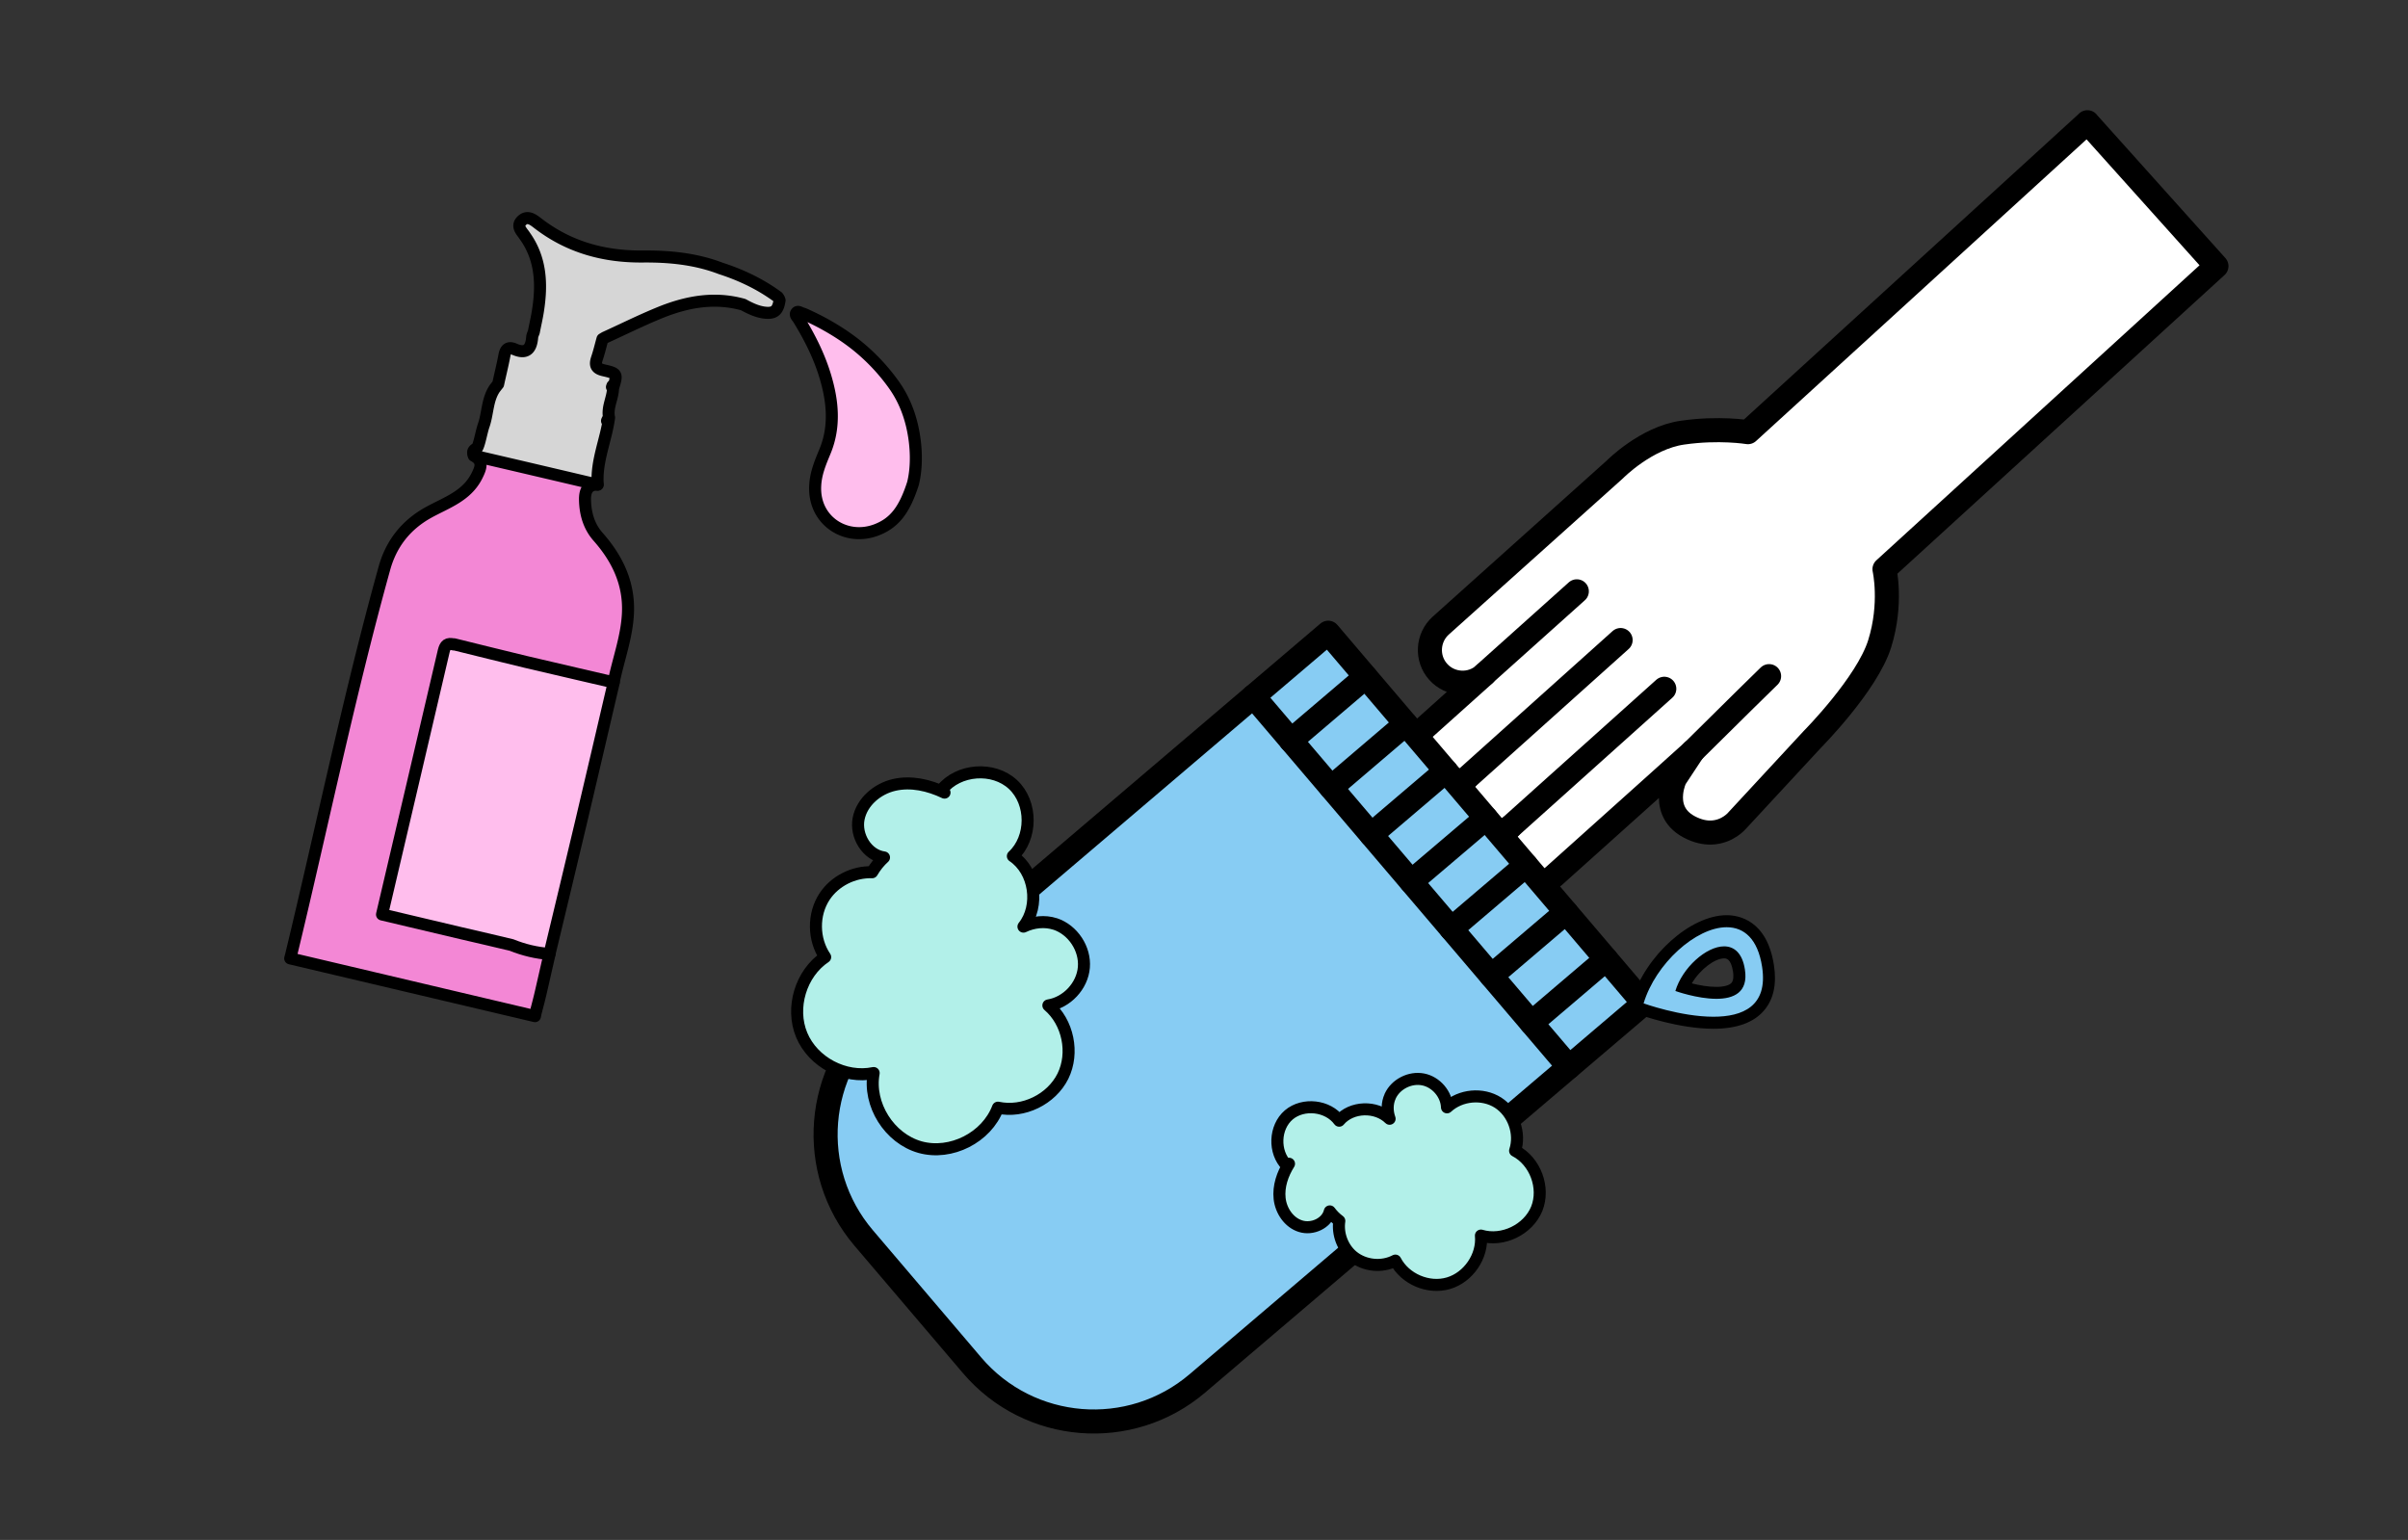<svg xmlns="http://www.w3.org/2000/svg" id="Calque_1" viewBox="0 0 200.13 128"><rect x="0" y="0" width="200.13" height="128" fill="#333333" stroke="none"/><defs><style>.cls-3,.cls-4,.cls-6,.cls-7{stroke-linecap:round;stroke-linejoin:round;stroke:#000}.cls-3,.cls-7{stroke-width:2px}.cls-7{fill:none}.cls-3{fill:#fff}.cls-4{fill:#b2f0e9}.cls-6{fill:#ffbeed}</style></defs><path d="m173.48 10.16 10.73 11.96-27.59 25.19s.65 2.85-.4 6.2c-1.05 3.36-5.59 7.94-5.59 7.94l-6.26 6.76s-.77.94-2.13.99c-.53.02-1.15-.1-1.85-.47-1.39-.74-1.59-1.91-1.5-2.81.07-.7.32-1.22.32-1.22l1.49-2.26-3.02 2.72-8.54 7.66c-.56.5-1.27.72-1.97.68-.7-.04-1.38-.34-1.88-.9-1-1.12-.91-2.85.21-3.85l-2.91 2.61c-.55.5-1.27.73-1.96.69-.69-.04-1.38-.35-1.88-.9-.54-.6-.76-1.38-.67-2.13.07-.64.37-1.26.88-1.71l2.91-2.61c-.55.5-1.27.73-1.96.69-.7-.04-1.38-.34-1.88-.9-1-1.12-.91-2.85.21-3.84l5.13-4.6c-.55.5-1.27.73-1.96.69-.7-.04-1.38-.34-1.88-.9-1-1.11-.9-2.84.21-3.84l14.47-12.98s2.59-2.63 5.63-3.06c3.04-.44 5.43-.04 5.43-.04l28.22-25.76Z" class="cls-3"/><path d="m140.7 62.44 4.3-4.25 2.03-1.99M123.35 56.05l7.7-6.9M121.86 64.71l12.83-11.51M138.32 57.25l-12.83 11.51" class="cls-3"/><path d="M-52.84-68.38h2655.08v1511.77H-52.84z" style="fill:none;stroke:#e30613;stroke-width:8px;stroke-linecap:round;stroke-linejoin:round"/><path d="M75.89 40.14c.31-1.27.32-3-.09-4.76-.3-1.26-.79-2.4-1.54-3.44a16.45 16.45 0 0 0-3.18-3.33c-1.29-1.01-2.71-1.82-4.2-2.49-.05-.02-.11-.05-.17-.06-.17-.04-.37-.22-.5-.09-.18.18.04.37.14.52.93 1.51 1.73 3.09 2.24 4.79.62 2.06.83 4.17-.02 6.23-.39.94-.78 1.85-.82 2.9-.13 2.89 2.58 4.62 5.13 3.62 1.44-.57 2.29-1.61 3.01-3.88Z" class="cls-6"/><path d="M24.16 79.51c-.01.05-.03.1-.04.15l20.34 4.8c.02-.1.04-.21.07-.33.15-.57.3-1.14.43-1.71.23-.99.45-1.98.68-2.97l.03-.18-.53-.13c-.59-.29-1.23-.39-1.88-.45-.23-.06-.45-.11-.68-.16-.34-.44-.86-.49-1.34-.6-.94-.22-1.88-.48-2.84-.65-1.84-.49-3.7-.89-5.55-1.33-.18-.04-.36-.09-.55-.09a.53.53 0 0 1-.08-.15c-.05-.42.08-.82.17-1.21 1.51-6.4 3.02-12.8 4.53-19.19l.09-.37c.28-1.07.37-1.13 1.42-.9 1.72.38 3.42.84 5.15 1.19 1.46.39 2.93.73 4.41 1.04 1 .17 1.94.73 3.01.45.39-1.93 1.11-3.8 1.19-5.8.1-2.46-.89-4.5-2.48-6.3-.76-.86-1.06-1.91-1.09-3.03-.02-.66.14-1.31 1.03-1.32-.71-.75-1.73-.67-2.61-.89-2.18-.56-4.37-1.07-6.57-1.56-.37-.08-.73-.18-1.09.05.81.46.59 1.01.25 1.69-.85 1.69-2.55 2.22-4.03 3.04-1.89 1.05-3.1 2.62-3.66 4.66-2.96 10.66-5.18 21.51-7.78 32.26Z" style="fill:#f387d5;stroke:#000;stroke-linecap:round;stroke-linejoin:round"/><path d="M37.73 53.55c1.97.5 3.96.97 5.94 1.46 1.47.34 2.94.69 4.41 1.03h0c.98.23 1.95.46 2.93.68-.91 3.89-1.81 7.77-2.73 11.66-.86 3.64-1.74 7.27-2.61 10.91-1.09-.08-2.14-.33-3.15-.74 0 0 0 0 0 0-1.39-.33-2.78-.66-4.18-.98h0s0 0 0 0l-6.59-1.56c1.71-7.3 3.43-14.6 5.13-21.9.12-.49.3-.68.84-.54Z" class="cls-6"/><path d="M43.56 19.53c1.41 1.91 1.5 4.07 1.15 6.3-.09.59-.23 1.17-.34 1.75h0c-.05.15-.13.29-.14.45-.08.97-.47 1.44-1.49.99-.51-.22-.73.03-.82.53-.15.8-.35 1.59-.52 2.38 0 0 0 0 0 0h0c-.1.12-.19.24-.29.37h0c-.63.94-.56 2.08-.92 3.09-.22.64-.41 1.97-.66 1.92-.24.14-.26.34-.13.57 3.43.8 6.85 1.6 10.28 2.41-.15-1.94.69-3.71.94-5.58-.06.09-.12.18-.17.27.04-.1.09-.19.17-.27-.18-.85.31-1.61.33-2.44 0 0 0 0 0 0h0c.36-1.19.37-1.23-.77-1.49-.62-.14-.76-.41-.57-.98.18-.53.31-1.08.46-1.62h0c.07-.04.13-.08.2-.12h0c1.45-.66 2.88-1.37 4.35-1.98 2.3-.97 4.67-1.45 7.15-.76.57.31 1.16.6 1.82.67.77.08 1.07-.18 1.2-1.03a.76.76 0 0 0-.15-.28c-1.44-1.06-3.04-1.82-4.74-2.37-2.09-.8-4.28-1.01-6.47-.99-3.26.03-6.2-.79-8.78-2.8-.39-.3-.82-.6-1.26-.2-.49.45-.08.86.19 1.23Zm7.34 12.53-.04.11c.01-.04.03-.08.04-.11Z" style="fill:#d6d6d6;stroke:#000;stroke-linecap:round;stroke-linejoin:round"/><path d="M92.93 57.09h13.91c7.33 0 13.28 5.95 13.28 13.28v48.73H79.66V70.37c0-7.33 5.95-13.28 13.28-13.28Z" style="stroke-width:2px;stroke:#000;fill:#87ccf3;stroke-linecap:round;stroke-linejoin:round" transform="rotate(-130.41 99.892 88.093)"/><path d="m130.4 88.69-26.23-30.81" class="cls-7"/><path d="M142.41 85.01c-2.78 0-5.84-1.09-5.97-1.14a.501.501 0 0 1-.31-.62c1.05-3.5 4.57-6.69 7.38-6.69 1.07 0 2.94.48 3.44 3.72.22 1.44-.02 2.57-.71 3.38-.77.89-2.05 1.34-3.83 1.34Zm-2.51-2.96c.62.18 1.74.47 2.76.47.55 0 1.28-.09 1.64-.51.25-.29.33-.74.24-1.34-.15-1-.57-1.51-1.23-1.51-1.17 0-2.74 1.37-3.4 2.89Z" style="fill:#87ccf3"/><path d="M143.51 77.07c1.42 0 2.58.94 2.94 3.3.5 3.28-1.63 4.14-4.05 4.14-2.72 0-5.8-1.11-5.8-1.11.99-3.3 4.35-6.33 6.9-6.33m-.85 5.95c1.41 0 2.67-.51 2.37-2.43-.21-1.38-.9-1.93-1.73-1.93-1.49 0-3.47 1.78-4.05 3.71 0 0 1.81.65 3.41.65m.85-6.95c-3 0-6.75 3.36-7.86 7.04-.15.51.12 1.05.62 1.23.13.05 3.27 1.17 6.14 1.17 1.93 0 3.35-.51 4.21-1.52.79-.92 1.07-2.19.82-3.78-.58-3.74-2.94-4.14-3.93-4.14Zm-2.89 5.66c.7-1.17 1.91-2.07 2.68-2.07.16 0 .57 0 .74 1.09.05.31.06.72-.12.94-.18.21-.64.34-1.26.34-.69 0-1.45-.14-2.03-.29Z"/><path d="m127.28 85.02 6.21-5.29M123.95 81.11l6.21-5.29M120.62 77.2l6.21-5.29M117.29 73.28 123.5 68M113.96 69.37l6.21-5.29M110.63 65.46l6.2-5.29M107.29 61.55l6.21-5.29" class="cls-7"/><path d="M87.69 76.8c-.86-.28-1.82-.17-2.63.22 1.38-1.73.96-4.62-.88-5.86 1.63-1.51 1.64-4.43.01-5.95-1.63-1.52-4.54-1.3-5.93.44l.24.23c-1.3-.62-2.78-.96-4.18-.64-1.4.32-2.68 1.4-2.96 2.81s.69 3.03 2.11 3.22c-.39.35-.72.77-.99 1.23-1.54-.05-3.1.73-3.95 2.02-.98 1.49-.95 3.56.05 5.03-2.03 1.36-2.89 4.23-1.95 6.48.94 2.26 3.59 3.66 5.98 3.16-.48 2.61 1.3 5.44 3.86 6.16 2.56.71 5.53-.8 6.47-3.28 2.11.45 4.44-.69 5.4-2.62.95-1.93.43-4.48-1.21-5.88 1.53-.24 2.82-1.61 2.95-3.16s-.91-3.12-2.38-3.61ZM115.54 91.12c-.27.58-.27 1.26-.05 1.87-1.11-1.1-3.18-1.04-4.19.16-.93-1.27-2.99-1.5-4.19-.48-1.2 1.03-1.27 3.09-.16 4.21l.18-.15c-.54.86-.89 1.88-.78 2.89.11 1.01.77 2 1.74 2.3.97.31 2.19-.24 2.43-1.23.22.3.49.57.79.79-.16 1.08.27 2.24 1.11 2.94.97.8 2.43.95 3.55.36.8 1.54 2.75 2.37 4.41 1.88 1.66-.49 2.86-2.24 2.7-3.96 1.8.54 3.93-.49 4.64-2.23.7-1.75-.13-3.96-1.8-4.82.48-1.45-.14-3.18-1.42-4-1.29-.82-3.12-.65-4.24.39-.04-1.1-.91-2.11-1.99-2.32s-2.27.39-2.73 1.39Z" class="cls-4"/></svg>